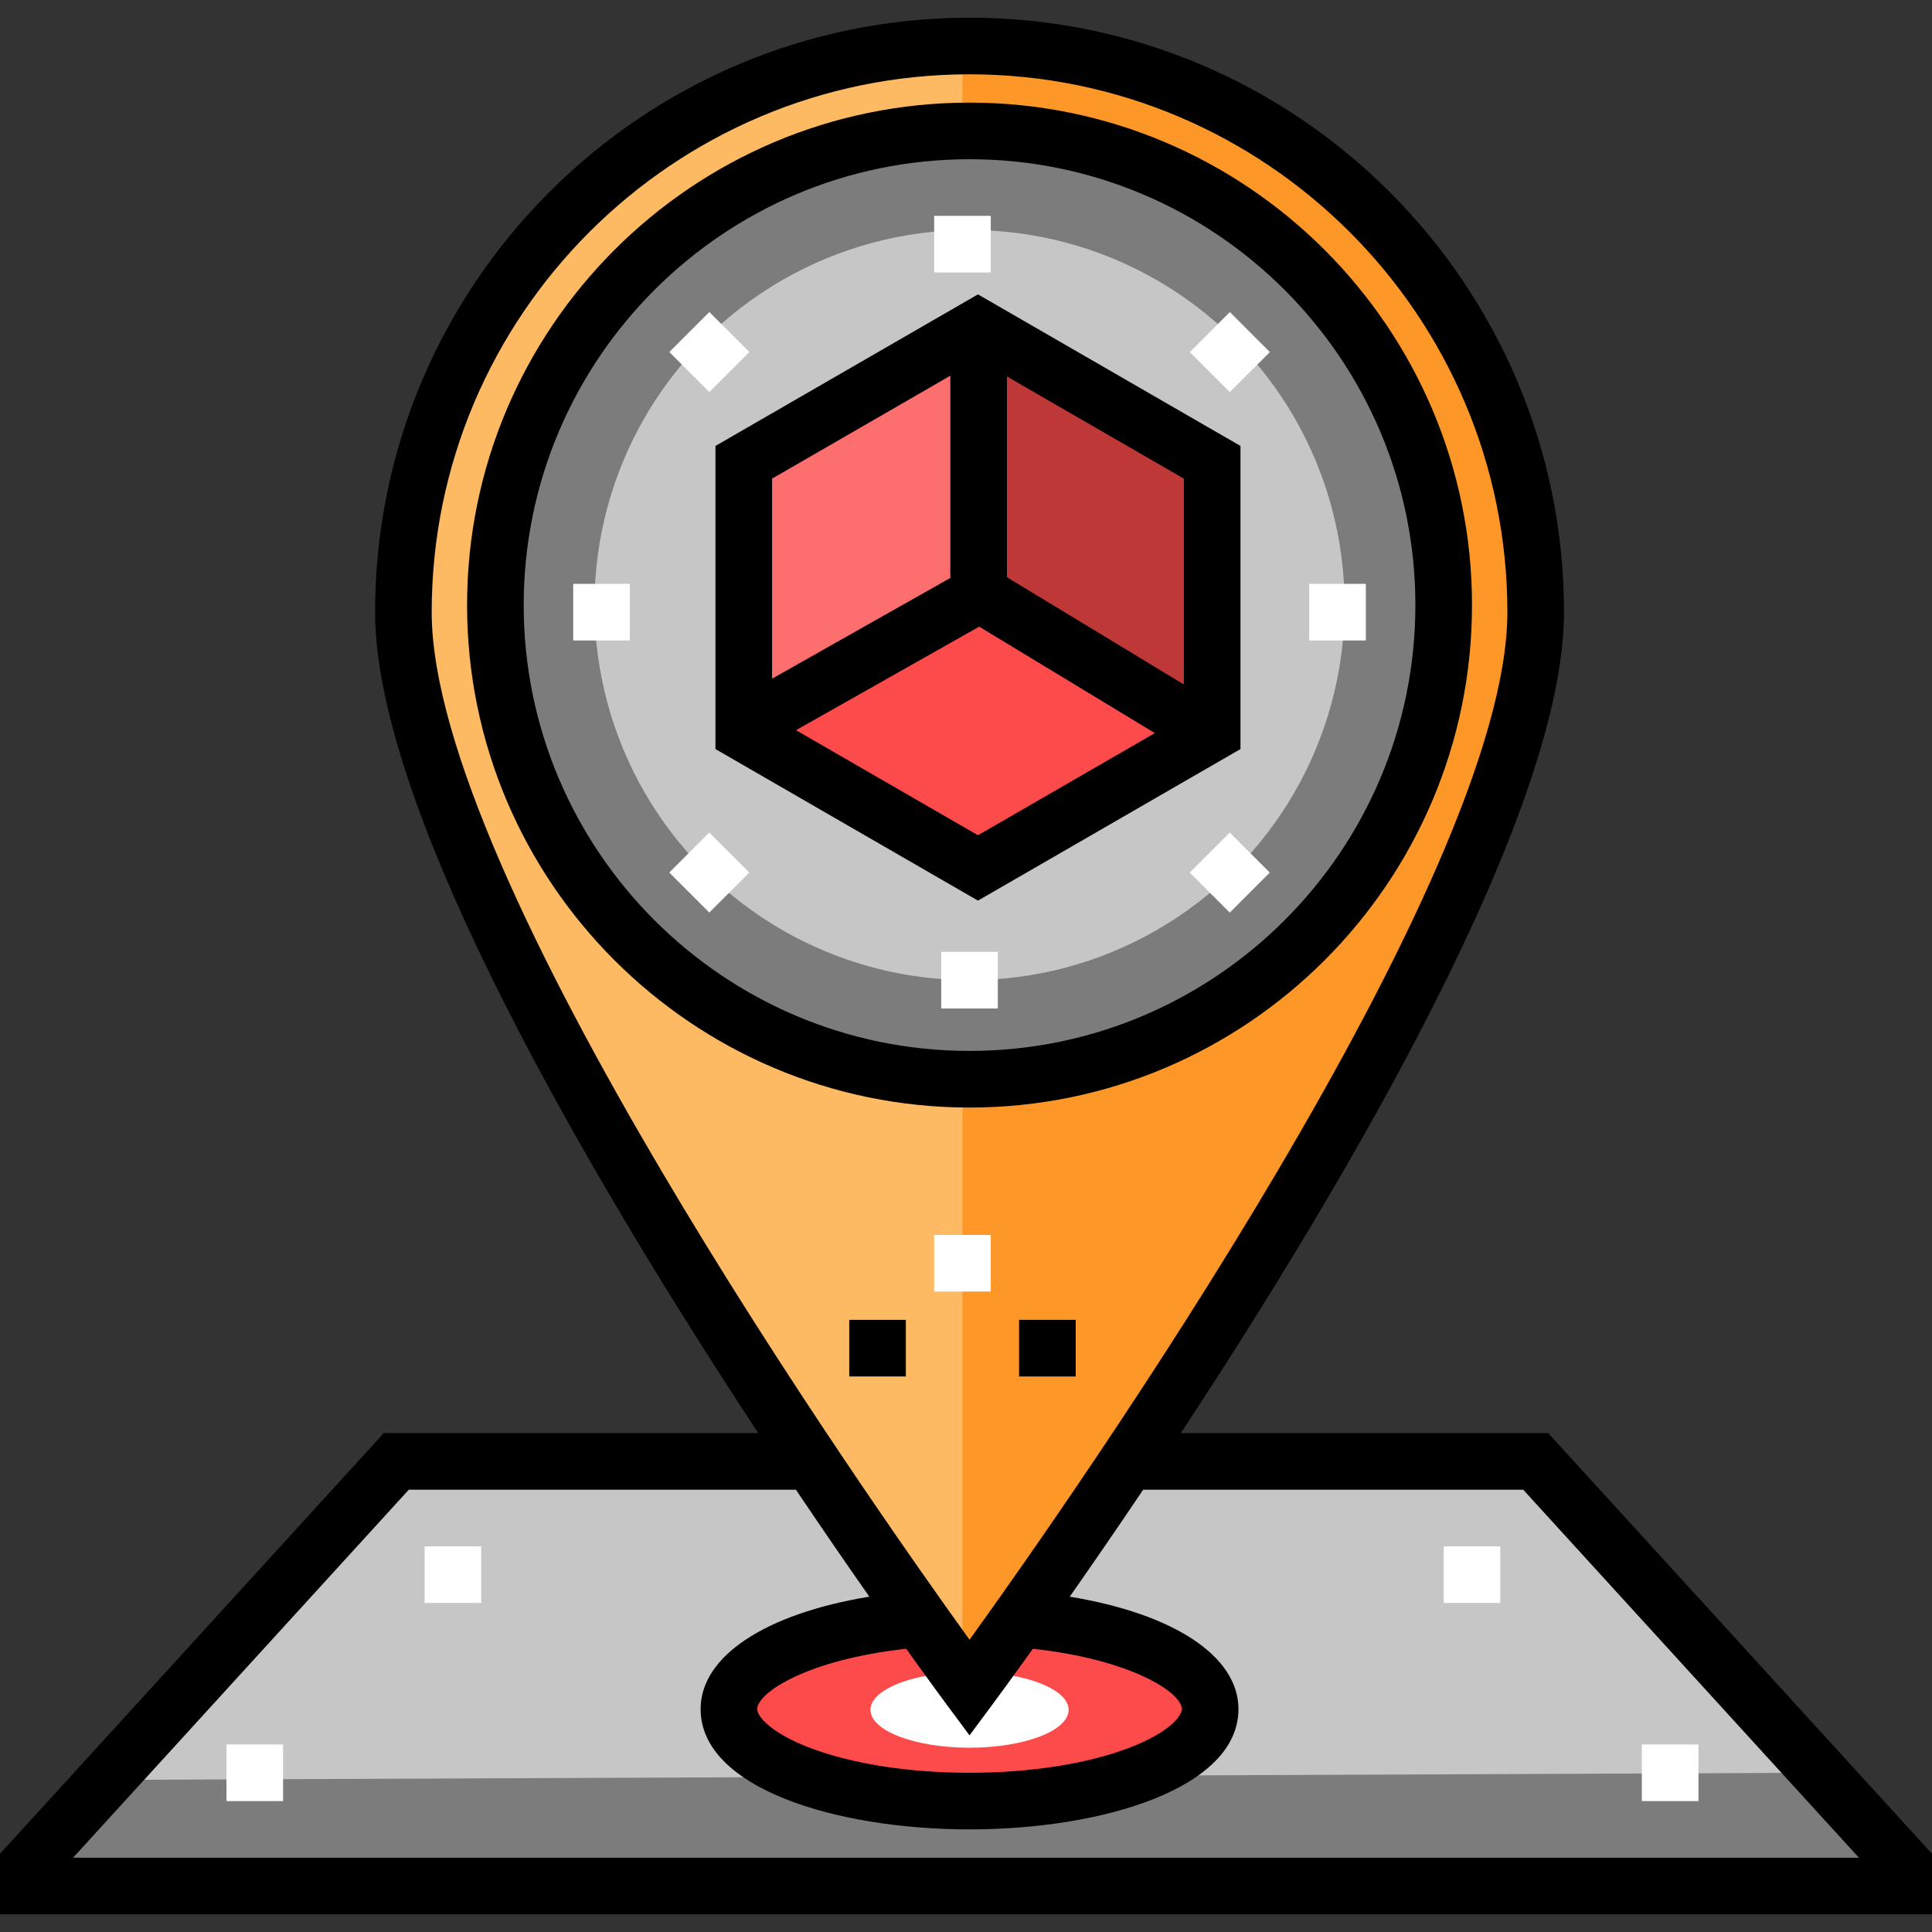 <?xml version="1.0" encoding="iso-8859-1"?>
<!-- Generator: Adobe Illustrator 19.0.0, SVG Export Plug-In . SVG Version: 6.00 Build 0)  -->
<svg version="1.1" id="Capa_1" xmlns="http://www.w3.org/2000/svg" xmlns:xlink="http://www.w3.org/1999/xlink" x="0px" y="0px"
	 viewBox="0 0 512 512" style="enable-background:new 0 0 512 512;" xml:space="preserve">
<rect x="0" y="0" width="512" height="512" fill="#333333" stroke="none"/>
<polyline style="fill:#C6C6C6;" points="213.802,387.283 105.026,387.283 7.502,494.184 7.502,499.81 504.498,499.81 
	504.498,494.184 406.974,387.283 298.198,387.283 "/>
<path style="fill:#FD4A4B;" d="M271.941,429.221c27.977,2.58,48.762,12.213,48.762,23.702c0,13.465-28.549,24.381-63.766,24.381
	s-63.766-10.916-63.766-24.381c0-11.489,20.785-21.122,48.762-23.702"/>
<path style="fill:#FFFFFF;" d="M263.115,443.363c11.52,1.062,20.079,5.029,20.079,9.759c0,5.544-11.756,10.039-26.256,10.039
	c-14.501,0-26.256-4.495-26.256-10.039c0-4.731,8.558-8.697,20.079-9.759"/>
<polygon style="fill:#7C7C7C;" points="502.623,499.81 7.502,497.935 31.883,471.678 480.117,469.803 "/>
<path style="fill:#FD9727;" d="M406.974,162.228c0,82.863-150.037,285.07-150.037,285.07s-150.037-202.206-150.037-285.07
	S174.075,12.191,256.938,12.191S406.974,79.364,406.974,162.228z"/>
<path style="fill:#FEBA62;" d="M255.062,449.173c0,0-150.037-202.206-150.037-285.07S172.199,14.066,255.062,14.066"/>
<circle style="fill:#7C7C7C;" cx="256.933" cy="160.349" r="125.651"/>
<circle style="fill:#C6C6C6;" cx="256.933" cy="160.349" r="99.394"/>
<polygon style="fill:#BE3838;" points="194.695,124.919 256.762,89.085 318.828,124.919 318.828,196.586 256.762,232.421 
	194.695,196.586 "/>
<polygon style="fill:#FD6E6F;" points="255.062,160.352 195.048,194.11 195.048,124.718 255.062,90.96 "/>
<g>
	<rect x="60.015" y="462.303" style="fill:#FFFFFF;" width="15.004" height="15.004"/>
	<rect x="112.527" y="409.79" style="fill:#FFFFFF;" width="15.004" height="15.004"/>
	<rect x="435.106" y="462.303" style="fill:#FFFFFF;" width="15.004" height="15.004"/>
	<rect x="382.593" y="409.79" style="fill:#FFFFFF;" width="15.004" height="15.004"/>
</g>
<path d="M410.285,379.781h-97.35c44.182-67.154,101.542-164.546,101.542-217.553c0-86.867-70.671-157.538-157.538-157.538
	S99.4,75.36,99.4,162.228c0,53.007,57.36,150.399,101.542,217.553h-99.227L0,491.275v16.036h512v-16.036L410.285,379.781z
	 M256.938,19.693c78.594,0,142.535,63.941,142.535,142.535c0,70.154-114.688,233.658-142.535,272.318
	c-27.847-38.656-142.535-202.146-142.535-272.318C114.403,83.633,178.344,19.693,256.938,19.693z M250.913,451.767l6.024,8.119
	l6.024-8.119c0.905-1.219,4.792-6.48,10.763-14.826c26.284,2.875,39.477,11.678,39.477,15.982c0,1.983-3.689,6.347-13.854,10.233
	c-11.21,4.286-26.271,6.647-42.409,6.647c-16.139,0-31.201-2.361-42.409-6.647c-10.164-3.887-13.854-8.249-13.854-10.233
	c0-4.305,13.192-13.107,39.477-15.982C246.121,445.288,250.008,450.547,250.913,451.767z M19.368,492.308l88.969-97.524h102.586
	c7.154,10.636,13.757,20.211,19.46,28.353c-27.498,4.516-44.712,15.734-44.712,29.786c0,20.931,35.852,31.883,71.267,31.883
	c35.415,0,71.267-10.952,71.267-31.883c0-14.052-17.214-25.269-44.712-29.786c5.702-8.142,12.306-17.717,19.46-28.353h100.711
	l88.969,97.524H19.368z"/>
<path d="M256.938,293.51c-73.423,0-133.158-59.735-133.158-133.158S183.515,27.195,256.938,27.195s133.158,59.734,133.158,133.158
	S330.361,293.51,256.938,293.51z M256.938,42.198c-65.15,0-118.154,53.004-118.154,118.154s53.004,118.154,118.154,118.154
	c65.151,0,118.154-53.004,118.154-118.154S322.089,42.198,256.938,42.198z"/>
<rect x="247.56" y="327.27" style="fill:#FFFFFF;" width="15.004" height="15.004"/>
<rect x="225.055" y="349.775" width="15.004" height="15.004"/>
<rect x="270.066" y="349.775" width="15.004" height="15.004"/>
<polygon style="fill:#FD4A4B;" points="198.799,195.986 256.938,162.228 313.201,195.986 255.062,231.62 "/>
<rect x="247.56" y="57.204" style="fill:#FFFFFF;" width="15.004" height="15.004"/>
<path d="M259.171,78.013l-69.569,40.165v80.331l69.569,40.165l69.568-40.165v-80.331L259.171,78.013z M313.736,181.394
	l-46.886-28.416V99.77l46.886,27.07V181.394z M251.846,99.566v53.591l-47.24,26.701V126.84L251.846,99.566z M210.949,193.507
	l48.549-27.441l46.554,28.215l-46.881,27.067L210.949,193.507z"/>
<g>
	
		<rect x="180.472" y="85.763" transform="matrix(-0.707 -0.707 0.707 -0.707 254.944 292.131)" style="fill:#FFFFFF;" width="15.004" height="15.004"/>
	<rect x="151.907" y="154.728" style="fill:#FFFFFF;" width="15.004" height="15.004"/>
	
		<rect x="180.477" y="223.682" transform="matrix(-0.707 -0.707 0.707 -0.707 157.429 527.577)" style="fill:#FFFFFF;" width="15.004" height="15.004"/>
	<rect x="249.431" y="252.252" style="fill:#FFFFFF;" width="15.004" height="15.004"/>
	
		<rect x="318.383" y="223.684" transform="matrix(-0.707 -0.707 0.707 -0.707 392.847 625.094)" style="fill:#FFFFFF;" width="15.004" height="15.004"/>
	<rect x="346.955" y="154.728" style="fill:#FFFFFF;" width="15.004" height="15.004"/>
	
		<rect x="318.395" y="85.758" transform="matrix(-0.707 -0.707 0.707 -0.707 490.396 389.649)" style="fill:#FFFFFF;" width="15.004" height="15.004"/>
</g>
<g>
</g>
<g>
</g>
<g>
</g>
<g>
</g>
<g>
</g>
<g>
</g>
<g>
</g>
<g>
</g>
<g>
</g>
<g>
</g>
<g>
</g>
<g>
</g>
<g>
</g>
<g>
</g>
<g>
</g>
</svg>
